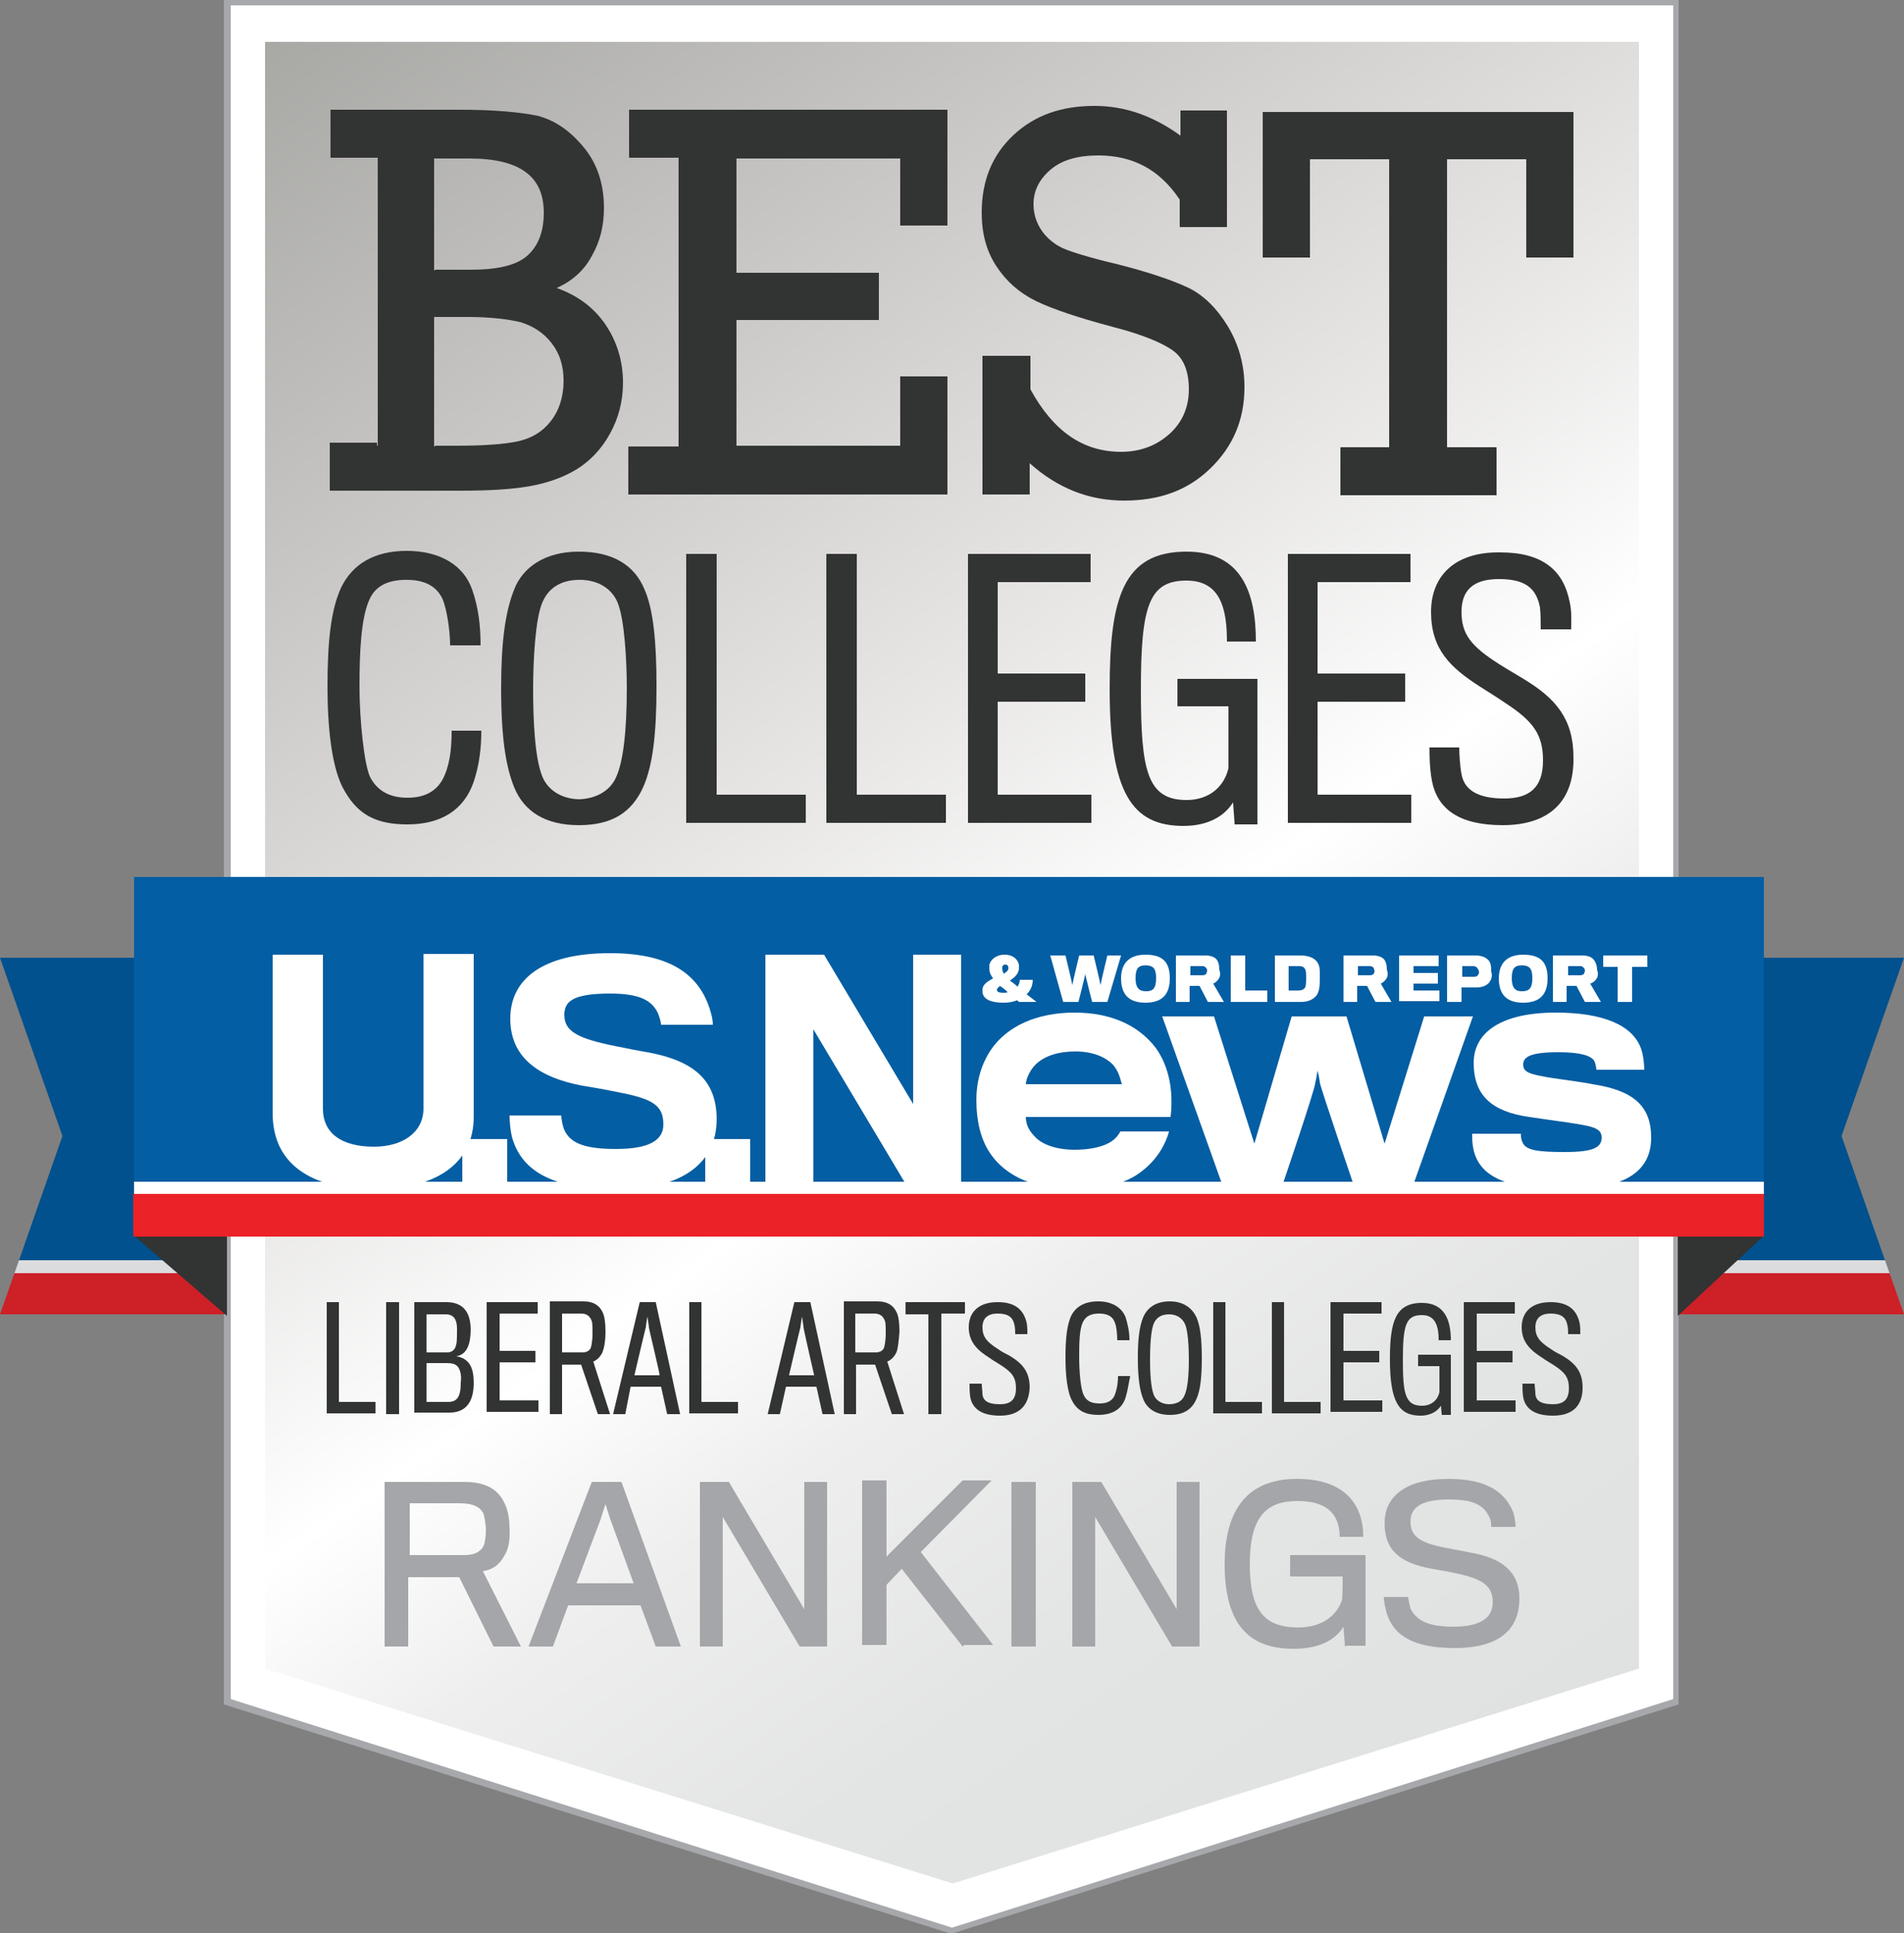 <?xml version="1.0" encoding="utf-8"?>
<!-- Generator: Adobe Illustrator 19.1.0, SVG Export Plug-In . SVG Version: 6.00 Build 0)  -->
<svg version="1.1" id="Layer_1" xmlns="http://www.w3.org/2000/svg" xmlns:xlink="http://www.w3.org/1999/xlink" x="0px" y="0px"
	 viewBox="0 0 250 253.7" enable-background="new 0 0 250 253.7" xml:space="preserve">
<rect x="0" y="0" width="250" height="253.7" fill="#808080" stroke="none"/>
<g>
	<g>
		<polygon fill="#FFFFFF" points="30,223.3 30,0.4 220.1,0.4 220.1,223.3 125.1,253.3 		"/>
		<path fill="#A6A8AC" d="M219.7,0.7V223l-94.7,30l-94.7-30V0.7H219.7 M220.4,0h-191v223.7l95.5,30.1l95.5-30.1V0L220.4,0z"/>
	</g>
	
		<linearGradient id="SVGID_1_" gradientUnits="userSpaceOnUse" x1="45.16" y1="-783.661" x2="204.84" y2="-1011.707" gradientTransform="matrix(1 0 0 -1 0 -785.4)">
		<stop  offset="0" style="stop-color:#A8A8A5"/>
		<stop  offset="0.149" style="stop-color:#BEBDBB"/>
		<stop  offset="0.443" style="stop-color:#E9E8E7"/>
		<stop  offset="0.589" style="stop-color:#FFFFFF"/>
		<stop  offset="0.697" style="stop-color:#EEEEEE"/>
		<stop  offset="0.838" style="stop-color:#E3E4E4"/>
		<stop  offset="1" style="stop-color:#E0E1E1"/>
	</linearGradient>
	<polygon fill="url(#SVGID_1_)" points="215.2,5.5 34.8,5.5 34.8,219 125.1,247.2 215.2,219 	"/>
	<g>
		<path fill="#A4A6A9" d="M66.2,204.2c-0.6,1.2-1.7,1.9-2.8,2l5,9.9h-3.6l-4.5-9.1h-6.7v9.1h-3.1v-21.6h10.5c2.8,0,4.3,1,5.1,2.5
			c0.5,0.9,0.8,2,0.8,3.6C67,202.3,66.7,203.5,66.2,204.2z M63.5,198.7c-0.4-0.9-1.4-1.4-3.1-1.4h-6.6c0,0,0,6.7,0,6.8H61
			c1.2,0,2.1-0.4,2.5-1.2c0.2-0.5,0.3-1.4,0.3-2.1C63.8,200.1,63.6,199.1,63.5,198.7z"/>
		<path fill="#A4A6A9" d="M72.6,216.1h-3.2l8.3-21.6h3.9l7.8,21.6h-3.3l-2-5.4h-9.5L72.6,216.1z M80.1,199.3l-0.6-1.9l-0.6,1.9
			l-3.2,8.5h7.5L80.1,199.3z"/>
		<path fill="#A4A6A9" d="M105,216.1l-10.1-17v17h-3v-21.6h3.8l9.9,16.7v-16.7h3v21.6H105z"/>
		<path fill="#A4A6A9" d="M126.4,216.1l-8-10.2l-2,2.1v7.9h-3.2v-21.6h3.2v10l10-10h3.8l-9.3,9.4l9.5,12.2h-3.9V216.1z"/>
		<path fill="#A4A6A9" d="M132.8,216.1v-21.6h3.2v21.6H132.8z"/>
		<path fill="#A4A6A9" d="M153.9,216.1l-10.1-17v17h-3v-21.6h3.8l9.9,16.7v-16.7h3v21.6H153.9z"/>
		<path fill="#A4A6A9" d="M176.6,216.1l-0.2-2.6c-0.8,1.3-2.6,2.9-6.5,2.9c-4.8,0-9.1-2-9.1-11.1c0-6.4,2.4-11.2,9.5-11.2
			c6.3,0,8.7,3.4,8.7,7.6h-3.1c0-2.7-1.4-4.7-5.5-4.7c-4.1,0-6.3,2-6.3,8.3c0,6.2,2,8.3,6.4,8.3c3.2,0,5.1-1.7,5.7-3.6
			c0.1-0.3,0.1-2.9,0.1-3.1h-6.9v-2.8h9.9c0,0,0,4.9,0,6.2c0,2.6,0,5.7,0,5.7h-2.6V216.1z"/>
		<path fill="#A4A6A9" d="M191,216.3c-5.5,0-8-1.7-8.9-4.5c-0.2-0.7-0.4-1.6-0.4-2.2h3.2c0,0.3,0.2,1.1,0.3,1.5
			c0.8,1.7,2.6,2.4,5.6,2.4c3.8,0,5.2-1.3,5.2-3.2c0-2.2-1.4-3.1-4.8-3.8c-0.8-0.2-2-0.4-3.2-0.6c-4.3-0.8-6.2-2.5-6.2-6
			c0-3.3,2.5-5.8,8.4-5.8c5,0,7.4,1.7,8.5,4.4c0.2,0.7,0.3,1.5,0.3,1.9h-3.2c0-0.3,0-0.8-0.2-1.2c-0.8-1.7-2.1-2.4-5.4-2.4
			c-3.8,0-5,1.2-5,2.9c0,1.9,1.1,2.8,4.9,3.5c1,0.2,2.2,0.4,3.1,0.6c4,0.7,6.3,2.5,6.3,6C199.5,213.9,196.8,216.3,191,216.3z"/>
	</g>
	<g>
		<path fill="#323333" d="M42.9,185.6v-14.7h1.6V184h4.8v1.5h-6.4V185.6z"/>
		<path fill="#323333" d="M50.7,185.6v-14.7h1.7v14.7H50.7z"/>
		<path fill="#323333" d="M54.4,185.6v-14.7h4.2c2,0,3.2,1.1,3.2,3.6c0,1.7-0.4,3.3-1.9,3.5c1.8,0.3,2.3,1.6,2.3,3.5
			c0,2.6-1.1,3.9-3.2,3.9h-4.6V185.6z M58.5,172.5H56v5h2.7c0.5,0,0.8-0.2,1-0.5c0.3-0.5,0.3-1.2,0.3-2
			C60.1,173.3,59.7,172.5,58.5,172.5z M60.2,179.5c-0.3-0.5-0.9-0.6-1.5-0.6H56v5.1h2.8c1.2,0,1.7-0.6,1.7-2.6
			C60.6,180.7,60.5,180,60.2,179.5z"/>
		<path fill="#323333" d="M63.9,185.6v-14.7h6.7v1.5h-5v4.9h4.7v1.5h-4.7v5h5.1v1.5h-6.8V185.6z"/>
		<path fill="#323333" d="M79.1,177.5c-0.3,0.6-0.7,1-1.2,1.2l2.2,6.9h-1.6l-2.2-6.5h-2.5v6.5h-1.6v-14.8h4.4c1.4,0,2.2,0.6,2.6,1.6
			c0.2,0.5,0.3,1.3,0.3,2.4C79.5,176.1,79.3,177,79.1,177.5z M77.7,173.4c-0.2-0.6-0.6-1-1.4-1h-2.5c0,0,0,4.9,0,5.1
			c0,0,2.6,0,2.7,0c0.6,0,1-0.3,1.1-0.7c0.1-0.3,0.2-1.2,0.2-1.7C77.8,174.5,77.8,173.6,77.7,173.4z"/>
		<path fill="#323333" d="M82.1,185.6h-1.6l3.5-14.7h2.1l3.2,14.7h-1.7l-0.8-3.6h-4L82.1,185.6z M85.2,174.2c0-0.2-0.2-1.4-0.2-1.4
			s-0.2,1.2-0.2,1.4c-0.1,0.3-1.5,6.3-1.5,6.3h3.3C86.7,180.5,85.2,174.4,85.2,174.2z"/>
		<path fill="#323333" d="M90.5,185.6v-14.7h1.6V184h4.8v1.5h-6.4V185.6z"/>
		<path fill="#323333" d="M102.4,185.6h-1.6l3.5-14.7h2.1l3.2,14.7H108l-0.8-3.6h-4L102.4,185.6z M105.5,174.2
			c0-0.2-0.2-1.4-0.2-1.4s-0.2,1.2-0.2,1.4c-0.1,0.3-1.5,6.3-1.5,6.3h3.3C106.9,180.5,105.5,174.4,105.5,174.2z"/>
		<path fill="#323333" d="M117.7,177.5c-0.3,0.6-0.7,1-1.2,1.2l2.2,6.9h-1.6l-2.2-6.5h-2.5v6.5h-1.6v-14.8h4.4
			c1.4,0,2.2,0.6,2.6,1.6c0.2,0.5,0.3,1.3,0.3,2.4C118,176.1,117.9,177,117.7,177.5z M116.2,173.4c-0.2-0.6-0.6-1-1.4-1h-2.5
			c0,0,0,4.9,0,5.1c0,0,2.6,0,2.7,0c0.6,0,1-0.3,1.1-0.7c0.1-0.3,0.2-1.2,0.2-1.7C116.3,174.5,116.3,173.6,116.2,173.4z"/>
		<path fill="#323333" d="M123.6,172.5v13.1h-1.7v-13.1h-3v-1.6h7.8v1.5h-3.1V172.5z"/>
		<path fill="#323333" d="M131.3,185.8c-2.4,0-3.6-0.9-3.9-2.4c-0.1-0.7-0.1-1.3-0.1-1.8h1.6c0,0.3,0.1,1,0.1,1.4
			c0.1,1,1,1.3,2.3,1.3c1.4,0,2.1-0.6,2.1-2.1c0-1.4-0.5-2.1-2.1-3.1c-0.3-0.2-1-0.6-1.4-0.9c-1.6-1-2.7-2.1-2.7-4s1.2-3.3,3.8-3.3
			c2.3,0,3.4,1,3.8,2.7c0.1,0.5,0.1,1,0.1,1.5h-1.6c0-0.2,0-0.8-0.1-1.2c-0.2-1-0.8-1.5-2.2-1.5c-1.4,0-2,0.7-2,1.8
			c0,1.2,0.5,1.9,2.1,2.9c0.4,0.3,1,0.6,1.4,0.8c1.7,1,2.7,2.1,2.7,4.2C135.1,184.5,133.8,185.8,131.3,185.8z"/>
		<path fill="#323333" d="M147.8,183.4c-0.5,1.6-1.8,2.3-3.6,2.3c-1.6,0-2.7-0.5-3.4-1.8c-0.7-1.2-0.9-3.6-0.9-5.7
			c0-2.6,0.2-4.2,0.7-5.4c0.6-1.3,1.8-2,3.6-2c1.8,0,3.1,0.8,3.6,2.1c0.3,1,0.5,1.9,0.5,3h-1.6c0-0.7-0.1-2-0.4-2.5
			c-0.3-0.7-1-1-2-1c-1,0-1.7,0.3-2.1,1.1c-0.5,1-0.5,2.9-0.5,4.7c0,1.8,0.2,4.2,0.6,4.9c0.4,0.9,1.2,1.1,2.1,1.1
			c0.9,0,1.7-0.3,2-1.2c0.3-0.8,0.4-1.7,0.4-2.4h1.6C148.2,181.5,148.1,182.4,147.8,183.4z"/>
		<path fill="#323333" d="M157.1,172.9c0.5,1.1,0.7,2.9,0.7,5.3c0,2.6-0.2,4.3-0.7,5.4c-0.6,1.4-1.7,2.1-3.5,2.1
			c-1.8,0-3-0.8-3.5-2.1c-0.4-1-0.7-2.5-0.7-5.4c0-2.4,0.2-4.1,0.7-5.3c0.5-1.2,1.6-2.1,3.5-2.1
			C155.3,170.8,156.5,171.6,157.1,172.9z M155.5,183.2c0.4-0.8,0.6-2.4,0.6-4.8c0-1.5-0.1-3.7-0.5-4.6c-0.3-0.7-1-1.3-2.1-1.3
			c-1.1,0-1.7,0.5-2,1.2c-0.4,0.9-0.5,3.1-0.5,4.7c0,1.7,0.1,3.7,0.5,4.7c0.4,0.9,1.3,1.2,2,1.2
			C154.5,184.3,155.2,183.9,155.5,183.2z"/>
		<path fill="#323333" d="M159.3,185.6v-14.7h1.6V184h4.8v1.5h-6.4V185.6z"/>
		<path fill="#323333" d="M167,185.6v-14.7h1.6V184h4.8v1.5H167V185.6z"/>
		<path fill="#323333" d="M174.7,185.6v-14.7h6.7v1.5h-5v4.9h4.7v1.5h-4.7v5h5.1v1.5h-6.8V185.6z"/>
		<path fill="#323333" d="M189.3,185.6l-0.1-1.1c-0.4,0.6-1.2,1.3-2.7,1.3c-2.8,0-4-1.8-4-7.4c0-4.9,0.7-7.4,4.2-7.4
			c3,0,3.8,2.3,3.8,4.9h-1.6c0-1.8-0.4-3.3-2.2-3.3c-2.1,0-2.5,1.3-2.5,5.9c0,4.4,0.3,6,2.5,6c1.3,0,2.1-0.8,2.3-1.8v-3.4h-2.8v-1.5
			h4.3c0,0,0,3.4,0,4.3c0,1.7,0,3.6,0,3.6h-1.2V185.6z"/>
		<path fill="#323333" d="M192.2,185.6v-14.7h6.7v1.5h-5v4.9h4.7v1.5h-4.7v5h5.1v1.5h-6.8V185.6z"/>
		<path fill="#323333" d="M203.9,185.8c-2.4,0-3.6-0.9-3.9-2.4c-0.1-0.7-0.1-1.3-0.1-1.8h1.6c0,0.3,0.1,1,0.1,1.4
			c0.1,1,1,1.3,2.3,1.3c1.4,0,2.1-0.6,2.1-2.1c0-1.4-0.5-2.1-2.1-3.1c-0.3-0.2-1-0.6-1.4-0.9c-1.6-1-2.7-2.1-2.7-4s1.2-3.3,3.8-3.3
			c2.3,0,3.4,1,3.8,2.7c0.1,0.5,0.1,1,0.1,1.5h-1.6c0-0.2,0-0.8-0.1-1.2c-0.2-1-0.8-1.5-2.2-1.5c-1.4,0-2,0.7-2,1.8
			c0,1.2,0.5,1.9,2.1,2.9c0.4,0.3,1,0.6,1.4,0.8c1.7,1,2.7,2.1,2.7,4.2C207.8,184.5,206.5,185.8,203.9,185.8z"/>
	</g>
	<g>
		<path fill="#323333" d="M62.2,102.6c-1.3,3.8-4.4,5.6-8.7,5.6c-4,0-6.4-1.2-8.2-4.3C43.5,101,43,95.2,43,90.1
			c0-6.2,0.5-10.2,1.8-13c1.5-3.1,4.4-4.8,8.6-4.8c4.4,0,7.5,1.9,8.6,5.1c0.8,2.3,1.1,4.6,1.1,7.3h-4c0-1.8-0.4-4.7-1-6.1
			c-0.8-1.7-2.4-2.5-4.7-2.5c-2.5,0-4.1,0.8-4.9,2.6c-1.1,2.4-1.3,6.9-1.3,11.4c0,4.3,0.6,10.2,1.4,11.9c1.1,2.1,3,2.7,4.9,2.7
			c2.2,0,4-0.8,4.9-3c0.8-1.9,0.9-4.1,0.9-5.8h3.9C63.2,98.3,62.9,100.5,62.2,102.6z"/>
		<path fill="#323333" d="M84.6,77.3c1.2,2.7,1.6,7,1.6,12.8c0,6.3-0.5,10.3-1.7,13.1c-1.5,3.4-4.1,5.1-8.5,5.1
			c-4.4,0-7.2-1.8-8.5-5c-1-2.5-1.7-6.1-1.7-13c0-5.8,0.5-9.9,1.7-12.9c1.1-2.9,4-5,8.5-5C80.5,72.4,83.3,74.2,84.6,77.3z M80.9,102
			c0.9-2,1.4-5.8,1.4-11.7c0-3.6-0.3-9-1.2-11.2c-0.7-1.7-2.4-3-5-3c-2.7,0-4.2,1.3-4.9,3c-0.9,2.1-1.2,7.5-1.2,11.3
			c0,4,0.2,9,1.2,11.5c0.9,2.2,3.1,3,4.9,3C78.3,104.8,80.1,103.8,80.9,102z"/>
		<path fill="#323333" d="M90.1,108V72.7h4v31.6h11.7v3.7H90.1z"/>
		<path fill="#323333" d="M108.5,108V72.7h4v31.6h11.7v3.7H108.5z"/>
		<path fill="#323333" d="M127.1,108V72.7h16.1v3.7H131v12h11.5v3.7H131v12.2h12.3v3.7L127.1,108z"/>
		<path fill="#323333" d="M162.1,108l-0.2-2.7c-0.9,1.5-2.9,3.1-6.5,3.1c-6.7,0-9.7-4.2-9.7-18c0-12,1.8-18,10.1-18
			c7.3,0,9.1,5.5,9.1,11.8h-3.8c0-4.4-0.9-8-5.3-8c-4.9,0-6,3.2-6,14.3c0,10.6,0.8,14.5,6,14.5c3.1,0,5-1.9,5.5-4.2v-8.1h-6.7v-3.6
			h10.5c0,0,0,8.2,0,10.5c0,4.1,0,8.6,0,8.6H162.1z"/>
		<path fill="#323333" d="M169.1,108V72.7h16.1v3.7H173v12h11.5v3.7H173v12.2h12.3v3.7L169.1,108z"/>
		<path fill="#323333" d="M197.3,108.3c-5.7,0-8.6-2.1-9.3-5.9c-0.3-1.7-0.3-3.2-0.3-4.3h3.9c0,0.8,0.1,2.5,0.3,3.5
			c0.4,2.3,2.5,3.2,5.6,3.2c3.4,0,5.1-1.5,5.1-5c0-3.3-1.2-5.1-4.9-7.5c-0.7-0.5-2.3-1.5-3.4-2.2c-3.9-2.5-6.4-4.9-6.4-9.8
			c0-4.6,3-7.9,9.1-7.8c5.6,0,8.3,2.4,9.1,6.5c0.3,1.3,0.2,2.5,0.2,3.6h-4c0-0.6,0-2-0.1-2.9c-0.5-2.5-1.9-3.7-5.4-3.7
			s-4.9,1.6-4.9,4.3c0,2.9,1.2,4.5,5,6.9c1.1,0.7,2.5,1.5,3.3,2c4.1,2.5,6.4,5.2,6.4,10.2C206.7,105.1,203.5,108.3,197.3,108.3z"/>
	</g>
	<g>
		<path fill="#323333" d="M49.6,58.5V20.7h-6.2v-6.3h16.8c4.6,0,8,0.3,10.4,0.8c2.3,0.6,4.3,2,6.1,4.2s2.6,4.9,2.6,7.9
			c0,2.3-0.5,4.4-1.6,6.3c-1,1.9-2.6,3.3-4.6,4.2c2.8,1,4.9,2.6,6.4,4.8c1.5,2.2,2.3,4.8,2.3,7.6c0,2.5-0.6,4.7-1.7,6.7
			c-1.1,2-2.6,3.6-4.4,4.7c-1.8,1.1-3.9,1.8-6.1,2.2c-2.2,0.4-5.2,0.6-9,0.6H43.3v-6.3h6.2V58.5z M57.1,35.4h4.7
			c3.6,0,6.1-0.6,7.5-1.9c1.4-1.3,2.1-3.1,2.1-5.6c0-4.8-3.2-7.1-9.8-7.1H57v14.7H57.1z M57.1,58.5h2.8c3.7,0,6.4-0.2,8.2-0.6
			c1.7-0.4,3.1-1.2,4.2-2.6S74,52.1,74,50c0-2-0.5-3.6-1.6-5c-1-1.3-2.4-2.2-4-2.7c-1.6-0.4-4-0.7-7-0.7H57v17H57.1z"/>
		<path fill="#323333" d="M89.1,58.5V20.7h-6.5v-6.3h41.8v15.2h-6.2v-8.8H96.7v15h18.7V42H96.7v16.5h21.5v-9.1h6.2v15.5H82.5v-6.3
			H89.1z"/>
		<path fill="#323333" d="M129,65V46.7h6.3v4.4c3,5.5,6.9,8.2,11.9,8.2c2.5,0,4.6-0.8,6.3-2.3c1.7-1.5,2.6-3.5,2.6-5.9
			S155.4,47,154,46c-1.4-1-4-2.1-7.9-3.1c-4.5-1.2-7.8-2.3-10.1-3.4c-2.2-1.1-3.9-2.6-5.2-4.6c-1.3-2-1.9-4.3-1.9-7
			c0-4.2,1.4-7.6,4.2-10.2s6.3-3.8,10.6-3.8c4,0,7.7,1.3,11.3,3.9v-3.3h6.1v15.3h-6.2v-3.6c-2.6-3.9-6.1-5.8-10.7-5.8
			c-2.7,0-4.8,0.6-6.3,1.9c-1.5,1.3-2.2,2.8-2.2,4.5c0,1.3,0.4,2.5,1.1,3.5c0.7,1,1.7,1.8,2.8,2.3c1.2,0.5,3.4,1.2,6.8,2
			c4.4,1.1,7.6,2.2,9.7,3.2c2,1,3.7,2.7,5.1,5c1.4,2.3,2.2,5,2.2,8c0,4.3-1.5,7.8-4.5,10.7s-6.7,4.2-11.3,4.2
			c-4.6,0-8.7-1.6-12.4-4.9v4.1H129V65z"/>
		<path fill="#323333" d="M182.4,58.7V20.9h-10.4v12.9h-6.2V14.7h40.8v19.1h-6.2V20.9h-10.4v37.8h6.5V65H176v-6.3L182.4,58.7z"/>
	</g>
	<g>
		<g>
			<polygon fill="#00518D" points="0,125.7 29.6,125.7 29.6,165.4 2.5,165.4 8.2,149.1 			"/>
			<polygon fill="#DBDCDD" points="29.6,167.1 1.9,167.1 2.5,165.4 29.6,165.4 			"/>
			<polygon fill="#CD2027" points="29.6,172.5 0,172.5 1.9,167.1 29.6,167.1 			"/>
		</g>
		<g>
			<polygon fill="#00518D" points="250,125.7 220.4,125.7 220.4,165.4 247.5,165.4 241.8,149.1 			"/>
			<polygon fill="#DBDCDD" points="220.4,167.1 248.1,167.1 247.5,165.4 220.4,165.4 			"/>
			<polygon fill="#CD2027" points="220.4,172.5 250,172.5 248.1,167.1 220.4,167.1 			"/>
		</g>
		<polygon fill="#323333" points="29.8,162.2 29.8,172.7 17.5,162.1 		"/>
		<polygon fill="#323333" points="220.3,162.2 220.3,172.7 231.7,162.1 		"/>
		<rect x="17.6" y="115.1" fill="#045EA3" width="214" height="41.7"/>
		<g id="U.S.News_29_">
			<path fill="#FFFFFF" d="M49.1,156.1c-7.5,0-13.3-2.8-13.3-10c0-0.7,0-20.8,0-20.8h6.6c0,0,0,19.6,0,20.2c0,3.2,2.4,5,6.7,5
				c3.8,0,6.5-1.9,6.5-5c0-0.6,0-20.3,0-20.3h6.6c0,0,0,20.6,0,21.2C62.3,153,56.8,156.1,49.1,156.1z"/>
			<path fill="#FFFFFF" d="M60.7,155.7v-6.2h5.9v6.2H60.7z"/>
			<path fill="#FFFFFF" d="M81,156.1c-9.1,0-12.5-2.8-13.7-6.6c-0.3-1-0.4-2.5-0.4-3.1h6.8c0,0.5,0.2,1.5,0.4,1.9
				c0.8,1.8,2.8,2.5,6.8,2.5c4.6,0,6.2-1.3,6.2-3.2c0-2.5-1.3-3.4-6.2-4.3c-0.9-0.2-3.1-0.6-4.4-0.8c-5.9-1.1-9.5-3.8-9.5-8.8
				c0-5.1,4.1-8.6,13.1-8.6c7.6,0,11.2,2.6,12.8,6.5c0.4,1,0.7,2.1,0.7,2.9h-6.8c0-0.3-0.2-1-0.4-1.5c-0.8-1.7-2.4-2.6-6.3-2.6
				c-5,0-6,1.1-6,2.8c0,2.2,1.8,3.1,6.7,4.1c1.5,0.3,3.5,0.7,4.2,0.8c6,1.1,9.1,3.6,9.1,8.8C94.1,152.5,89.8,156.1,81,156.1z"/>
			<path fill="#FFFFFF" d="M92.6,155.7v-6.2h5.9v6.2H92.6z"/>
			<path fill="#FFFFFF" d="M119.1,155.7l-12.3-20.6v20.6h-6.3v-30.4h7.7l11.7,19.6v-19.6h6.3v30.4H119.1z"/>
			<path fill="#FFFFFF" d="M149.4,154.1c-1.9,1.3-4.7,2-8.3,2c-4.9,0-9-1.5-11.2-4.9c-1.1-1.7-1.7-4-1.7-6.8c0-2.6,0.7-4.8,1.9-6.6
				c2.1-3.1,6-4.9,11-4.9c5.1,0,8.6,1.9,10.7,4.7c1.7,2.4,2.3,5.6,1.9,9h-19c0,1,0.4,1.8,1.2,2.6c0.9,1,2.8,1.7,5.2,1.7
				c1.8,0,3.2-0.3,4.1-0.7c1.2-0.5,1.7-1.3,1.9-1.7h6.4C152.9,150.6,151.6,152.6,149.4,154.1z M146.1,139.7
				c-0.9-0.9-2.5-1.7-4.9-1.7c-2.3,0-4,0.6-5.1,1.6c-0.8,0.7-1.4,2-1.4,2.7h12.6C147.1,141.6,146.9,140.6,146.1,139.7z"/>
			<path fill="#FFFFFF" d="M185.5,155.7h-7.7c0,0-4.4-12.9-4.5-13.6c0-0.3-0.3-1.6-0.3-1.6s-0.2,1.3-0.3,1.6
				c0,0.8-4.4,13.7-4.4,13.7h-7.7l-8-22.4h6.8l5.3,16.7l4.9-16.7h7.2l5,16.7l5.2-16.7h6.4L185.5,155.7z"/>
			<path fill="#FFFFFF" d="M205.6,156.1c-7.5,0-11.2-1.5-12.1-5.1c-0.2-0.9-0.2-1.5-0.2-2.2h6.4c0,0.3,0,0.7,0.2,1.1
				c0.4,1.1,2.1,1.3,5.6,1.3c3.7,0,4.8-0.6,4.8-1.9c0-1.3-1.3-1.5-4.6-2c-0.8-0.1-3.5-0.5-4.9-0.7c-4.9-0.7-7.3-2.8-7.3-7.1
				c0-4,3.6-6.6,10.8-6.6c6.1,0,10.1,1.6,11.2,4.8c0.3,0.9,0.4,2.2,0.4,2.7h-6.3c0-0.2-0.1-0.9-0.3-1.2c-0.4-0.6-1.6-1.1-4.7-1.1
				c-3.6,0-4.6,0.6-4.6,1.6c0,1,0.7,1.3,3.9,1.8c1.3,0.2,4.4,0.6,5.2,0.8c5.3,0.8,7.7,2.8,7.7,7
				C216.8,153.8,213.3,156.1,205.6,156.1z"/>
		</g>
		<g id="_x26__World_Report_29_">
			<path fill="#FFFFFF" d="M133.6,129.5c0.2-0.3,0.3-0.6,0.3-0.9h1.7c0,0.8-0.3,1.4-0.8,1.9c0.4,0.3,0.9,0.7,1.3,1h-2.3
				c-0.1-0.1-0.2-0.2-0.3-0.2c-0.5,0.2-1.1,0.3-1.7,0.3c-1.4,0-2.7-0.3-2.8-1.4c0-0.1,0-0.2,0-0.3c0-0.7,0.7-1.1,1.4-1.5
				c-0.4-0.5-0.5-0.9-0.5-1.3c0-0.1,0-0.2,0-0.3c0-0.7,0.8-1.5,2-1.5s1.8,0.7,1.9,1.4c0,0.1,0,0.2,0,0.3c0,0.8-0.6,1.3-1.2,1.7
				C132.9,128.9,133.3,129.2,133.6,129.5z M130.9,129.9c0,0.3,0.3,0.4,0.9,0.4c0.2,0,0.4,0,0.5-0.1c-0.3-0.3-0.7-0.6-1-0.8
				C131.1,129.6,130.9,129.7,130.9,129.9z M132.4,127.1V127c0-0.2-0.1-0.4-0.4-0.4s-0.4,0.2-0.4,0.4c0,0,0,0.1,0,0.2
				c0,0.2,0.1,0.4,0.2,0.6C132.1,127.6,132.4,127.4,132.4,127.1z"/>
			<path fill="#FFFFFF" d="M145.4,131.5h-2c0,0-0.9-3.5-0.9-3.7c0,0.2-0.9,3.7-0.9,3.7h-2l-1.7-6.1h2c0,0,0.9,3.7,0.9,3.9
				c0-0.2,0.9-3.9,0.9-3.9h1.9c0,0,0.9,3.7,0.9,3.9c0-0.2,0.9-3.9,0.9-3.9h1.8L145.4,131.5z"/>
			<path fill="#FFFFFF" d="M153.6,128.4c0,2.1-1,3.2-3.2,3.2c-2.2,0-3.2-1.1-3.2-3.2c0-1.9,1-3.1,3.2-3.1
				C152.7,125.3,153.6,126.3,153.6,128.4z M151.8,128.4c0-1.2-0.3-1.7-1.4-1.7c-1,0-1.3,0.5-1.3,1.7c0,1.3,0.5,1.7,1.4,1.7
				C151.3,130.1,151.8,129.8,151.8,128.4z"/>
			<path fill="#FFFFFF" d="M160,128.5c-0.2,0.3-0.5,0.5-0.7,0.6l1.4,2.4h-2.1l-1.1-2.1h-1.3v2.1h-1.8v-6.1h3.8
				c0.8,0,1.3,0.2,1.6,0.6c0.2,0.3,0.3,0.7,0.3,1.3C160.3,127.8,160.2,128.2,160,128.5z M158.4,127.1c-0.1-0.2-0.3-0.3-0.5-0.3h-1.6
				v1.2h1.6c0.2,0,0.4-0.1,0.5-0.2c0-0.1,0.1-0.3,0.1-0.4C158.5,127.3,158.5,127.2,158.4,127.1z"/>
			<path fill="#FFFFFF" d="M161.6,131.5v-6.1h1.9v4.6h2.9v1.5H161.6z"/>
			<path fill="#FFFFFF" d="M170.8,131.5h-3.4v-6.1h3.3c1.1,0,1.8,0.3,2.2,0.8c0.4,0.5,0.4,1,0.4,2.1c0,1.3-0.1,1.8-0.4,2.3
				C172.5,131.1,171.9,131.5,170.8,131.5z M171.5,128.3c0-0.4,0-1-0.2-1.2c-0.2-0.3-0.5-0.3-0.9-0.3h-1.2v3.2h1.2
				c0.5,0,0.7-0.1,0.9-0.3C171.5,129.5,171.5,128.8,171.5,128.3z"/>
			<path fill="#FFFFFF" d="M182,128.5c-0.2,0.3-0.5,0.5-0.7,0.6l1.4,2.4h-2.1l-1.1-2.1h-1.3v2.1h-1.8v-6.1h3.8
				c0.8,0,1.3,0.2,1.6,0.6c0.2,0.3,0.3,0.7,0.3,1.3C182.3,127.8,182.2,128.2,182,128.5z M180.4,127.1c-0.1-0.2-0.3-0.3-0.5-0.3h-1.6
				v1.2h1.6c0.2,0,0.4-0.1,0.5-0.2c0-0.1,0.1-0.3,0.1-0.4C180.4,127.3,180.4,127.2,180.4,127.1z"/>
			<path fill="#FFFFFF" d="M183.7,131.5v-6.1h5.2v1.4h-3.3v0.9h3.2v1.4h-3.2v0.9h3.4v1.4h-5.3V131.5z"/>
			<path fill="#FFFFFF" d="M195.5,129c-0.4,0.4-0.9,0.6-1.7,0.6c-0.2,0-1.9,0-1.9,0v1.9H190v-6.1h3.7c0.7,0,1.3,0.2,1.6,0.5
				c0.4,0.3,0.5,0.8,0.5,1.6C196,128.2,195.8,128.6,195.5,129z M194,127.1c-0.1-0.2-0.3-0.3-0.6-0.3H192v1.4c0,0,1.4,0,1.5,0
				c0.4,0,0.5-0.1,0.6-0.3c0.1-0.1,0.1-0.2,0.1-0.4C194.1,127.3,194.1,127.2,194,127.1z"/>
			<path fill="#FFFFFF" d="M203.2,128.4c0,2.1-1,3.2-3.2,3.2s-3.2-1.1-3.2-3.2c0-1.9,1-3.1,3.2-3.1
				C202.3,125.3,203.2,126.3,203.2,128.4z M201.2,128.4c0-1.2-0.3-1.7-1.4-1.7c-1,0-1.3,0.5-1.3,1.7c0,1.3,0.5,1.7,1.3,1.7
				C200.7,130.1,201.2,129.8,201.2,128.4z"/>
			<path fill="#FFFFFF" d="M209.6,128.5c-0.2,0.3-0.5,0.5-0.8,0.6l1.4,2.4h-2.1l-1.1-2.1h-1.3v2.1h-1.8v-6.1h3.8
				c0.8,0,1.3,0.2,1.6,0.6c0.2,0.3,0.4,0.7,0.4,1.3C209.9,127.8,209.8,128.2,209.6,128.5z M208,127.1c-0.1-0.2-0.3-0.3-0.5-0.3h-1.6
				v1.2h1.6c0.2,0,0.4-0.1,0.5-0.2c0-0.1,0.1-0.3,0.1-0.4C208.1,127.3,208.1,127.2,208,127.1z"/>
			<path fill="#FFFFFF" d="M214.3,126.9v4.6h-1.9v-4.6h-1.9v-1.5h5.8v1.5L214.3,126.9z"/>
		</g>
		<rect x="17.6" y="155.1" fill="#FFFFFF" width="214" height="2"/>
		<rect x="17.5" y="156.7" fill="#EB2227" width="214.1" height="5.6"/>
	</g>
</g>
</svg>
